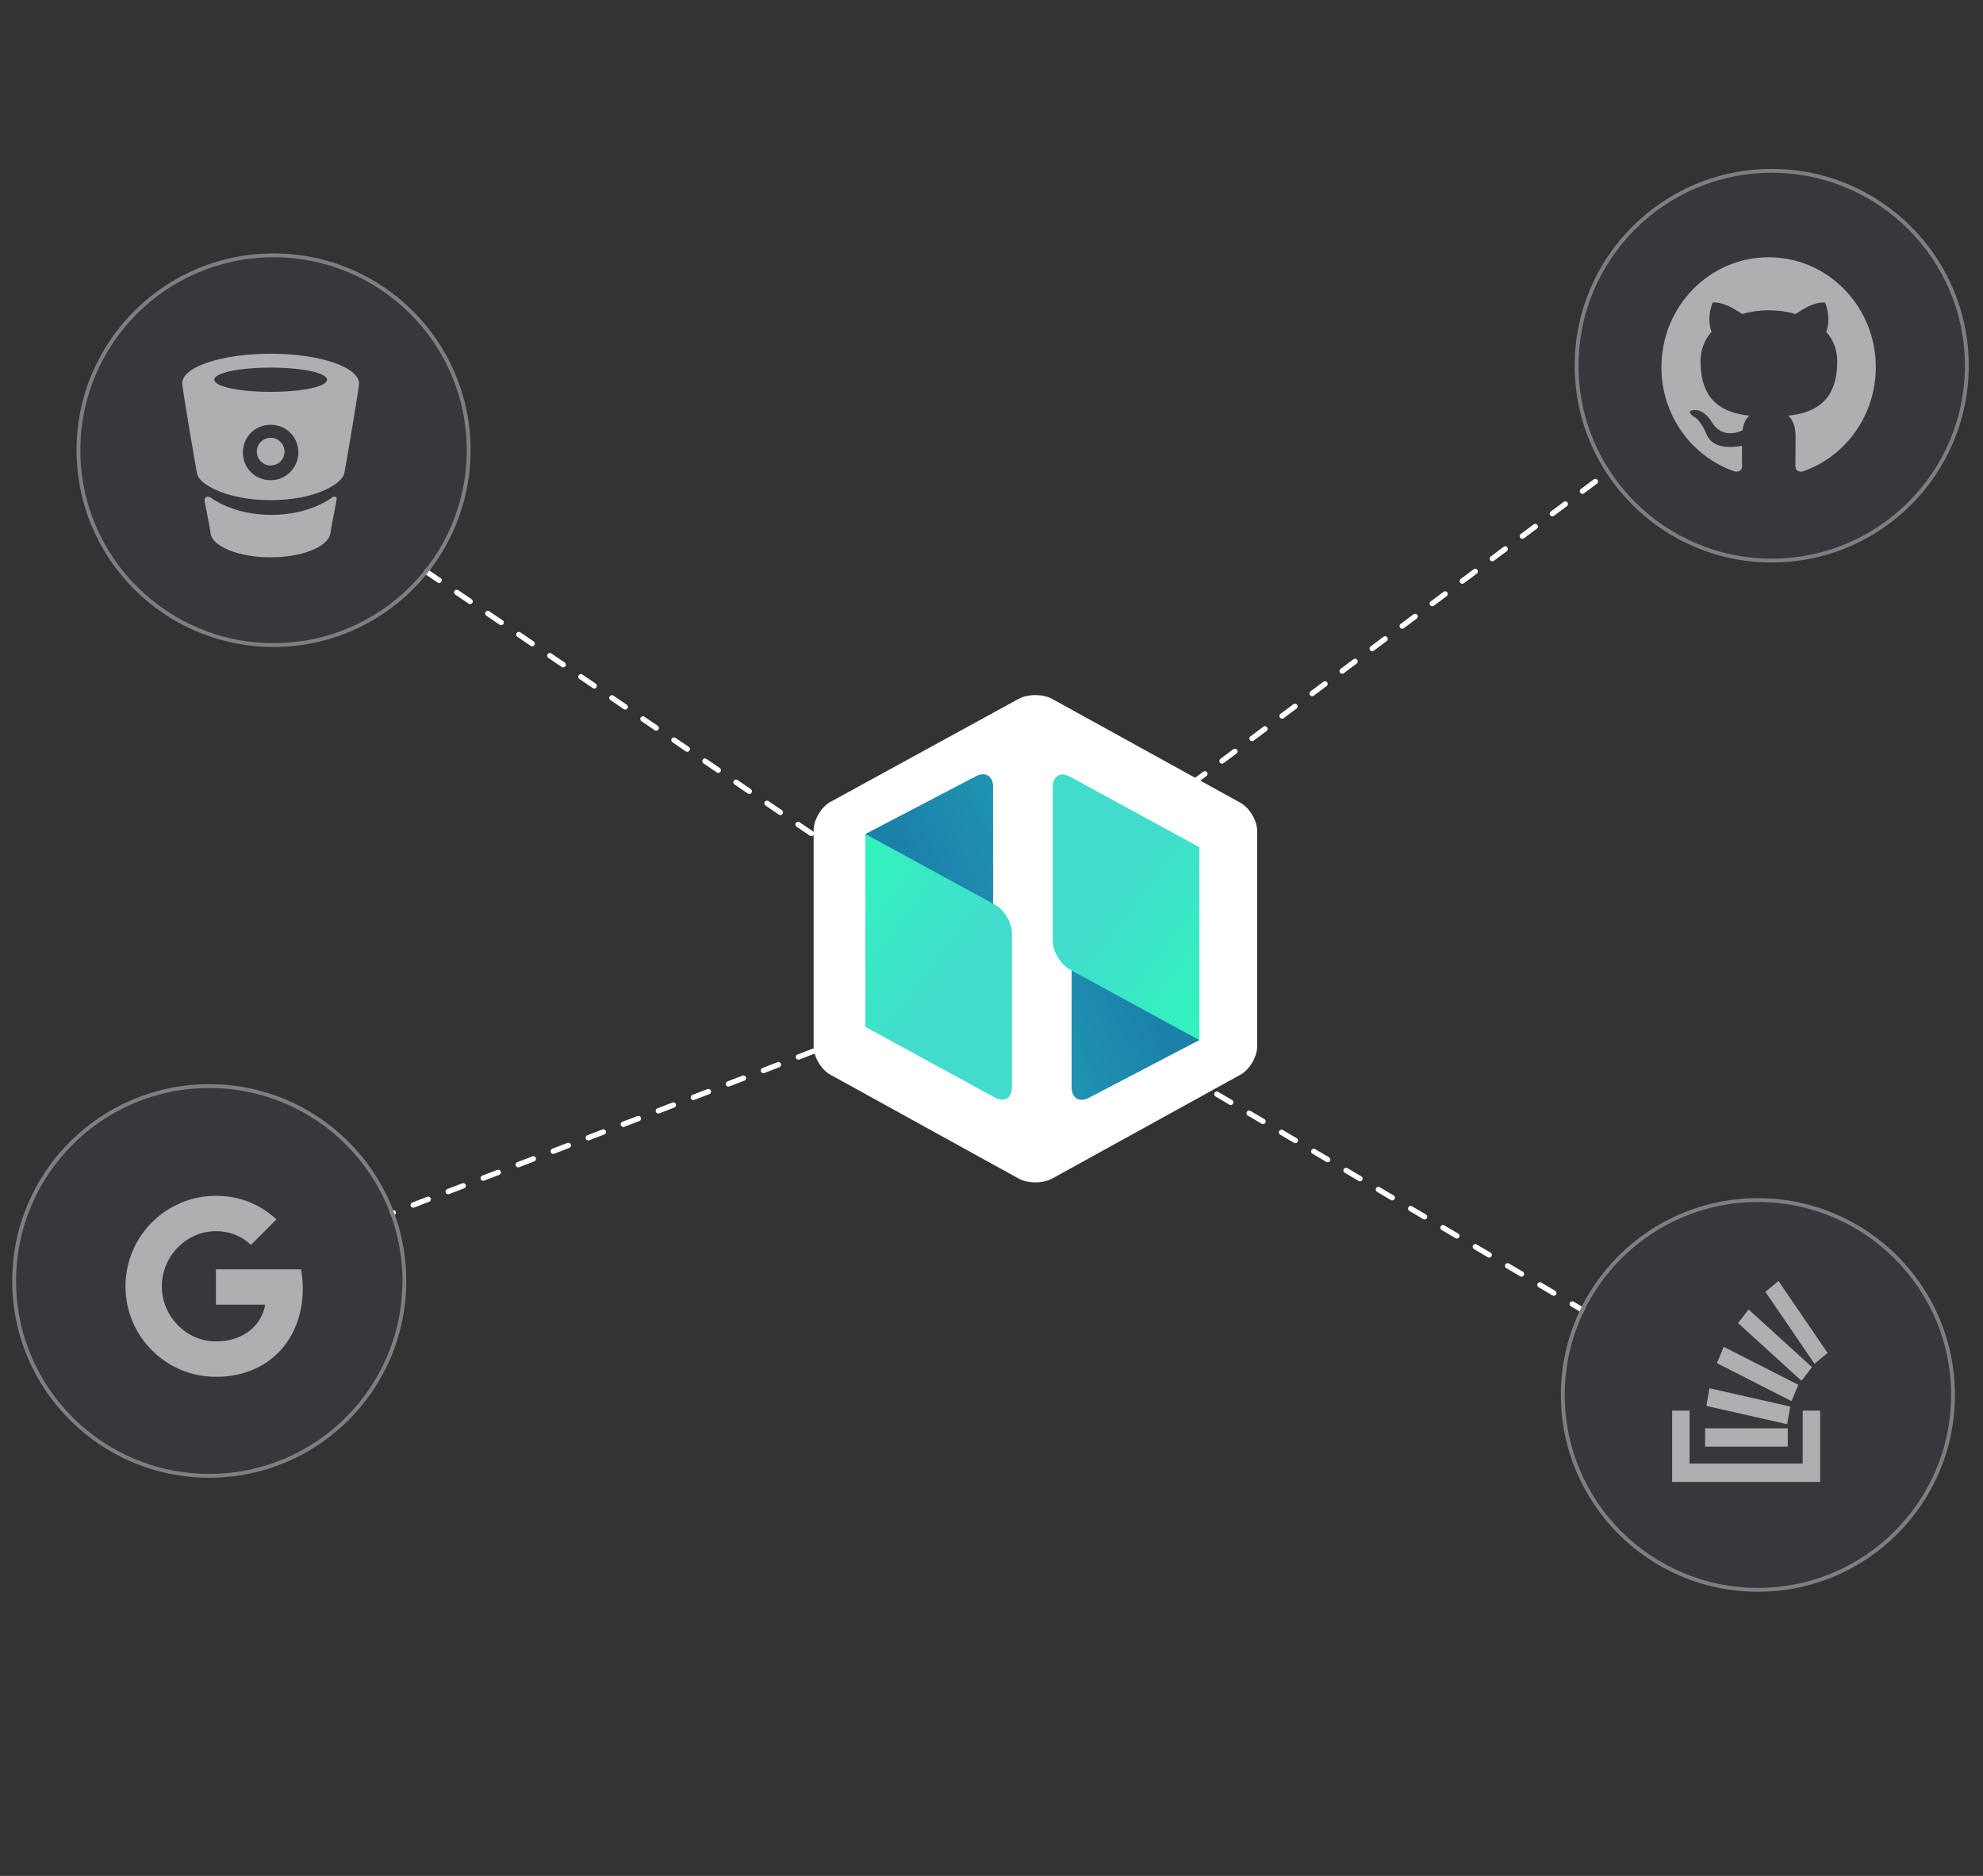 <?xml version="1.0" encoding="UTF-8"?>
<svg width="370px" height="350px" viewBox="0 0 370 350" version="1.1" xmlns="http://www.w3.org/2000/svg" xmlns:xlink="http://www.w3.org/1999/xlink">
    <rect x="0" y="0" width="370" height="350" fill="#333333" stroke="none"/>
    <!-- Generator: Sketch 43.2 (39069) - http://www.bohemiancoding.com/sketch -->
    <title>Artboard 2</title>
    <desc>Created with Sketch.</desc>
    <defs>
        <linearGradient x1="-190.58%" y1="255.006%" x2="50%" y2="44.698%" id="linearGradient-1">
            <stop stop-color="#2DD7C9" offset="0%"></stop>
            <stop stop-color="#1B80AA" offset="100%"></stop>
        </linearGradient>
        <linearGradient x1="50%" y1="64.982%" x2="93.818%" y2="3.549%" id="linearGradient-2">
            <stop stop-color="#42DCCC" offset="0%"></stop>
            <stop stop-color="#32F2BE" offset="100%"></stop>
        </linearGradient>
        <linearGradient x1="50%" y1="64.982%" x2="94.773%" y2="2.21%" id="linearGradient-3">
            <stop stop-color="#42DCCC" offset="0%"></stop>
            <stop stop-color="#32F2BE" offset="100%"></stop>
        </linearGradient>
        <ellipse id="path-4" cx="327.577" cy="36.232" rx="36.043" ry="35.996"></ellipse>
        <ellipse id="path-5" cx="48.043" cy="51.996" rx="36.043" ry="35.996"></ellipse>
        <ellipse id="path-6" cx="325" cy="228.268" rx="36.043" ry="35.996"></ellipse>
        <ellipse id="path-7" cx="36.043" cy="206.996" rx="36.043" ry="35.996"></ellipse>
    </defs>
    <g id="Assets" stroke="none" stroke-width="1" fill="none" fill-rule="evenodd">
        <g id="Artboard-2">
            <g id="codota-algo" transform="translate(3, 32)">
                <path d="M213.807,118.371 L299.275,54.394" id="Path-10" stroke="#FFFFFF" stroke-linecap="round" stroke-linejoin="round" stroke-dasharray="3,4"></path>
                <path d="M218.023,168.591 L296.58,214.966" id="Path-10-Copy" stroke="#FFFFFF" stroke-linecap="round" stroke-linejoin="round" stroke-dasharray="3,4"></path>
                <path d="M155.312,161.63 L66.133,195.891" id="Path-10-Copy-2" stroke="#FFFFFF" stroke-linecap="round" stroke-linejoin="round" stroke-dasharray="3,4"></path>
                <path d="M154.176,127.445 L68.659,69.298" id="Path-10-Copy-3" stroke="#FFFFFF" stroke-linecap="round" stroke-linejoin="round" stroke-dasharray="3,4"></path>
                <g id="Group" transform="translate(148, 97)">
                    <path d="M0.808,25.941 C0.808,23.95 2.221,21.562 3.97,20.604 L39.031,1.407 C40.777,0.451 43.605,0.455 45.337,1.41 L80.432,20.77 C82.168,21.728 83.576,24.118 83.576,26.097 L83.576,66.199 C83.576,68.184 82.163,70.572 80.432,71.527 L45.337,90.886 C43.6,91.844 40.78,91.842 39.048,90.886 L3.953,71.527 C2.216,70.569 0.808,68.186 0.808,66.186 L0.808,25.941 Z" id="Mask" fill="#FFFFFF"></path>
                    <g id="Group-2" transform="translate(8.996, 14.529)">
                        <g id="Group-Copy-3" transform="translate(50.436, 31.255) scale(1, -1) translate(-50.436, -31.255) translate(36.436, 0.755)">
                            <path d="M3.518,16.149 C3.518,14.152 4.954,11.782 6.731,10.854 L27.34,0.081 L27.34,36.076 L6.731,46.849 C4.956,47.777 3.518,46.912 3.518,44.912 L3.518,16.149 Z" id="Rectangle-Copy-4" fill="url(#linearGradient-1)" transform="translate(15.429, 23.651) scale(1, -1) translate(-15.429, -23.651) "></path>
                            <path d="M0,29.747 C0,27.749 1.422,25.355 3.176,24.399 L27.34,11.226 L27.34,47.221 L3.176,60.394 C1.422,61.351 0,60.509 0,58.51 L0,29.747 Z" id="Rectangle-Copy-5" fill="url(#linearGradient-2)"></path>
                        </g>
                        <g id="Group-Copy" transform="translate(14.814, 31.355) scale(-1, 1) translate(-14.814, -31.355) translate(0.814, 0.855)">
                            <path d="M3.518,16.149 C3.518,14.152 4.954,11.782 6.731,10.854 L27.34,0.081 L27.34,36.076 L6.731,46.849 C4.956,47.777 3.518,46.912 3.518,44.912 L3.518,16.149 Z" id="Rectangle-Copy-4" fill="url(#linearGradient-1)" transform="translate(15.429, 23.651) scale(1, -1) translate(-15.429, -23.651) "></path>
                            <path d="M0,29.747 C0,27.749 1.422,25.355 3.176,24.399 L27.34,11.226 L27.34,47.221 L3.176,60.394 C1.422,61.351 0,60.509 0,58.51 L0,29.747 Z" id="Rectangle-Copy-5" fill="url(#linearGradient-3)"></path>
                        </g>
                    </g>
                </g>
                <g id="Mask-Copy-7">
                    <use fill="#38373C" fill-rule="evenodd" xlink:href="#path-4"></use>
                    <ellipse stroke="#807D83" stroke-width="0.72" cx="327.577" cy="36.232" rx="36.403" ry="36.356"></ellipse>
                </g>
                <g id="Mask-Copy-12">
                    <use fill="#38373C" fill-rule="evenodd" xlink:href="#path-5"></use>
                    <ellipse stroke="#807D83" stroke-width="0.72" cx="48.043" cy="51.996" rx="36.403" ry="36.356"></ellipse>
                </g>
                <g id="Mask-Copy-13">
                    <use fill="#38373C" fill-rule="evenodd" xlink:href="#path-6"></use>
                    <ellipse stroke="#807D83" stroke-width="0.72" cx="325" cy="228.268" rx="36.403" ry="36.356"></ellipse>
                </g>
                <path d="M327,16 C315.95,16 307,25.176 307,36.506 C307,45.58 312.725,53.244 320.675,55.961 C321.675,56.14 322.05,55.525 322.05,54.987 C322.05,54.5 322.025,52.885 322.025,51.168 C317,52.116 315.7,49.912 315.3,48.758 C315.075,48.169 314.1,46.349 313.25,45.862 C312.55,45.477 311.55,44.529 313.225,44.503 C314.8,44.478 315.925,45.99 316.3,46.605 C318.1,49.707 320.975,48.835 322.125,48.297 C322.3,46.964 322.825,46.067 323.4,45.554 C318.95,45.041 314.3,43.273 314.3,35.429 C314.3,33.199 315.075,31.354 316.35,29.918 C316.15,29.406 315.45,27.304 316.55,24.484 C316.55,24.484 318.225,23.946 322.05,26.586 C323.65,26.125 325.35,25.894 327.05,25.894 C328.75,25.894 330.45,26.125 332.05,26.586 C335.875,23.92 337.55,24.484 337.55,24.484 C338.65,27.304 337.95,29.406 337.75,29.918 C339.025,31.354 339.8,33.174 339.8,35.429 C339.8,43.298 335.125,45.041 330.675,45.554 C331.4,46.195 332.025,47.425 332.025,49.348 C332.025,52.09 332,54.295 332,54.987 C332,55.525 332.375,56.166 333.375,55.961 C341.516,53.143 346.998,45.316 347,36.506 C347,25.176 338.05,16 327,16 L327,16 Z" id="github" fill="#FFFFFF" opacity="0.6"></path>
                <g id="Group-58" transform="translate(309, 207)" fill="#FFFFFF" opacity="0.6">
                    <polygon id="Shape" points="24.36 34.073 24.36 24.193 27.608 24.193 27.608 37.493 0 37.493 0 24.193 3.248 24.193 3.248 34.073"></polygon>
                    <path d="M6.38,23.307 L21.46,26.727 L22.04,23.433 L6.96,20.013 L6.38,23.307 Z M8.352,15.327 L22.272,22.42 L23.548,19.38 L9.628,12.287 L8.352,15.327 L8.352,15.327 Z M12.296,7.853 L24.128,18.62 L26.1,16.087 L14.268,5.32 L12.296,7.853 L12.296,7.853 Z M19.836,7.20016639e-14 L17.4,2.027 L26.564,15.453 L29,13.427 L19.836,0 L19.836,7.20016639e-14 Z M6.148,30.907 L21.576,30.907 L21.576,27.487 L6.148,27.487 L6.148,30.907 Z" id="Shape"></path>
                </g>
                <g id="Mask-Copy-15">
                    <use fill="#38373C" fill-rule="evenodd" xlink:href="#path-7"></use>
                    <ellipse stroke="#807D83" stroke-width="0.72" cx="36.043" cy="206.996" rx="36.403" ry="36.356"></ellipse>
                </g>
                <g id="bitbucket" transform="translate(31, 34)" fill-rule="nonzero" fill="#FFFFFF" opacity="0.6">
                    <path d="M16.5,0 C7.442,0 0.002,2.425 0.002,5.496 C0.002,6.304 1.942,17.78 2.751,22.305 C3.075,24.407 8.413,27.316 16.5,27.316 C24.588,27.316 29.764,24.407 30.249,22.305 C31.058,17.78 32.998,6.304 32.998,5.496 C32.837,2.425 25.558,0 16.5,0 Z M16.5,23.599 C13.589,23.599 11.324,21.336 11.324,18.426 C11.324,15.517 13.589,13.254 16.5,13.254 C19.411,13.254 21.676,15.517 21.676,18.426 C21.676,21.174 19.411,23.599 16.5,23.599 Z M16.5,7.112 C10.677,7.112 5.986,6.142 5.986,4.849 C5.986,3.556 10.677,2.586 16.5,2.586 C22.323,2.586 27.014,3.556 27.014,4.849 C27.014,6.142 22.323,7.112 16.5,7.112 Z" id="Shape"></path>
                    <path d="M28.438,26.67 C28.114,26.67 27.953,26.831 27.953,26.831 C27.953,26.831 23.909,30.064 16.63,30.064 C9.351,30.064 5.308,26.831 5.308,26.831 C5.308,26.831 4.984,26.67 4.822,26.67 C4.499,26.67 4.175,26.831 4.175,27.316 L4.175,27.478 C4.822,30.872 5.308,33.297 5.308,33.62 C5.793,36.044 10.645,37.984 16.468,37.984 C22.291,37.984 27.144,36.044 27.629,33.62 C27.629,33.297 28.114,30.872 28.761,27.478 L28.761,27.316 C28.923,26.993 28.761,26.67 28.438,26.67 L28.438,26.67 Z" id="Shape"></path>
                    <ellipse id="Oval" cx="16.5" cy="18.265" rx="2.588" ry="2.586"></ellipse>
                </g>
                <g id="new-google-google-google-2015-g-icon" opacity="0.6" transform="translate(20, 191)" fill-rule="nonzero" fill="#FFFFFF">
                    <path d="M33.168,13.834 C33.379,14.963 33.494,16.145 33.494,17.38 C33.495,27.025 27.039,33.885 17.292,33.885 C7.967,33.885 0.413,26.329 0.413,17 C0.413,7.671 7.967,0.115 17.292,0.115 C21.849,0.115 25.657,1.793 28.58,4.516 L23.821,9.275 L23.821,9.264 C22.049,7.576 19.802,6.711 17.292,6.711 C11.722,6.711 7.197,11.417 7.197,16.99 C7.197,22.561 11.722,27.279 17.292,27.279 C22.345,27.279 25.784,24.387 26.491,20.419 L17.292,20.419 L17.292,13.834 L33.168,13.834 Z" id="Shape"></path>
                </g>
            </g>
        </g>
    </g>
</svg>